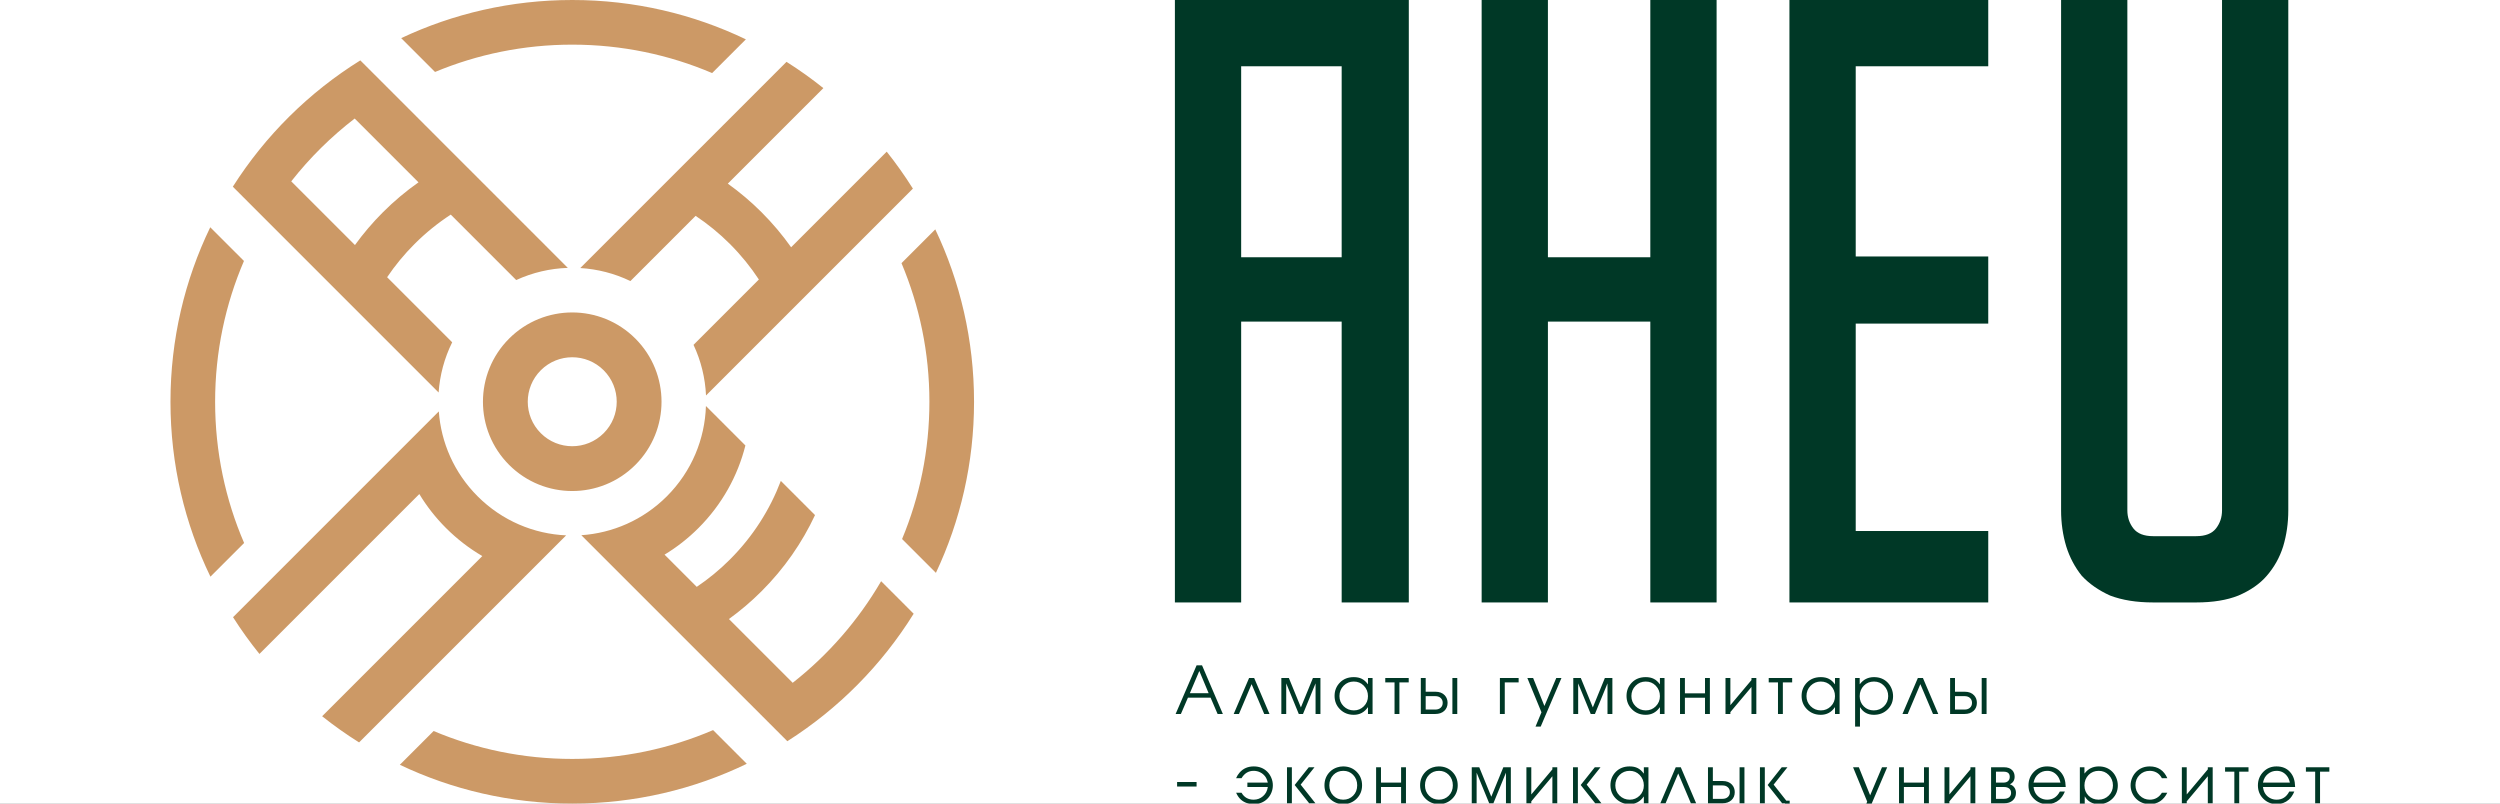 <svg width="280" height="90" viewBox="0 0 280 90" fill="none" xmlns="http://www.w3.org/2000/svg">
<rect x="0" y="0" width="280" height="90" fill="#808080" stroke="none"/>
<g clip-path="url(#clip0_365_460)">
<rect width="280" height="90" fill="white"/>
<g clip-path="url(#clip1_365_460)">
<path fill-rule="evenodd" clip-rule="evenodd" d="M26.077 20.91C29.71 15.19 34.598 10.344 40.355 6.763L40.941 7.348L51.396 17.804L55.225 21.632L63.595 30.003C61.617 30.068 59.649 30.522 57.816 31.366L50.486 24.036C49.049 24.971 47.687 26.069 46.426 27.329C45.265 28.49 44.242 29.737 43.358 31.049L50.645 38.337C49.765 40.112 49.259 42.025 49.126 43.96L29.711 24.545L26.077 20.91ZM39.754 27.445C40.681 26.163 41.722 24.937 42.878 23.781C44.132 22.527 45.469 21.407 46.872 20.422L39.726 13.276C37.074 15.316 34.685 17.681 32.619 20.311L39.754 27.445ZM44.934 4.271L48.723 8.06C53.455 6.088 58.647 5 64.093 5C69.653 5 74.948 6.134 79.759 8.184L83.537 4.406C77.651 1.582 71.057 -2.15791e-06 64.093 0C57.241 5.39482e-07 50.747 1.531 44.934 4.271ZM88.656 13.428L92.216 9.869C90.899 8.813 89.521 7.83 88.089 6.925L85.849 9.165L64.992 30.021C66.92 30.137 68.83 30.623 70.606 31.479L77.909 24.176C79.268 25.08 80.558 26.131 81.756 27.329C82.992 28.565 84.071 29.898 84.994 31.304L77.675 38.623C78.518 40.42 78.984 42.35 79.074 44.294L87.394 35.974L91.214 32.155L98.604 24.765L102.244 21.125C101.343 19.689 100.364 18.307 99.312 16.986L97.372 18.926L88.605 27.693C87.634 26.32 86.533 25.011 85.304 23.781C84.112 22.589 82.844 21.518 81.516 20.568L88.656 13.428ZM100.967 29.473L104.751 25.689C107.535 31.541 109.093 38.089 109.093 45C109.093 51.852 107.561 58.346 104.822 64.159L101.033 60.37C103.004 55.638 104.093 50.446 104.093 45C104.093 39.493 102.98 34.247 100.967 29.473ZM98.687 65.094L102.33 68.738C98.749 74.495 93.903 79.383 88.182 83.016L88.053 82.886L65.125 59.959L65.109 59.943C68.597 59.706 72.018 58.255 74.685 55.589C77.488 52.785 78.949 49.146 79.065 45.473L83.485 49.892C82.633 53.279 80.882 56.487 78.233 59.136C77.063 60.306 75.784 61.301 74.429 62.121L78.036 65.728C79.348 64.844 80.595 63.821 81.756 62.66C84.339 60.077 86.238 57.069 87.453 53.861L91.282 57.689C89.842 60.773 87.85 63.662 85.304 66.208C84.149 67.363 82.923 68.404 81.64 69.332L88.782 76.474C92.759 73.35 96.129 69.488 98.687 65.094ZM79.866 81.77L83.64 85.544C77.728 88.4 71.098 90 64.093 90C57.181 90 50.634 88.442 44.782 85.657L48.565 81.874C53.34 83.888 58.586 85 64.093 85C69.694 85 75.026 83.849 79.866 81.77ZM41.137 82.231L40.218 83.151C38.781 82.251 37.4 81.271 36.079 80.219L37.602 78.696L39.64 76.657L54.019 62.279C52.565 61.431 51.195 60.383 49.948 59.136C48.779 57.967 47.784 56.688 46.964 55.333L32.614 69.683L30.529 71.769L29.056 73.241C27.996 71.928 27.009 70.555 26.1 69.126L26.993 68.233L29.734 65.493L44.83 50.396L49.147 46.078C49.397 49.544 50.847 52.939 53.497 55.589C56.248 58.34 59.804 59.798 63.407 59.961L63.391 59.978L59.023 64.346L41.137 82.231ZM27.341 60.815L23.568 64.587C20.701 58.666 19.093 52.02 19.093 45C19.093 37.995 20.693 31.364 23.548 25.453L27.323 29.227C25.244 34.067 24.093 39.399 24.093 45C24.093 50.617 25.251 55.964 27.341 60.815ZM60.568 48.517C62.513 50.463 65.668 50.463 67.614 48.517C69.559 46.572 69.559 43.417 67.614 41.472C65.668 39.526 62.513 39.526 60.568 41.472C58.622 43.417 58.622 46.572 60.568 48.517ZM57.02 37.923C53.114 41.829 53.114 48.16 57.02 52.066C60.925 55.971 67.256 55.971 71.162 52.066C75.067 48.16 75.067 41.829 71.162 37.923C67.256 34.018 60.925 34.018 57.02 37.923Z" fill="#CC9966"/>
</g>
<path d="M150.267 36.019L144.639 36.019H139.01V67.474H131.588V0H157.786V67.474H150.267V36.019ZM150.267 28.813V7.422L139.01 7.422V28.813L150.267 28.813Z" fill="#003826"/>
<path d="M192.259 0H184.836L184.836 28.813H173.366L173.366 0H165.944V67.474H173.366L173.366 36.019H184.836L184.836 67.474H192.259V0Z" fill="#003826"/>
<path d="M222.684 7.422V0H200.417V67.474H222.684V59.473H207.84L207.84 36.243H222.684V28.725H207.84L207.84 7.422H222.684Z" fill="#003826"/>
<path d="M256.289 57.16V0H248.867V57.16C248.867 57.931 248.642 58.606 248.193 59.184C247.743 59.762 247.004 60.051 245.976 60.051H241.156C240.128 60.051 239.389 59.762 238.939 59.184C238.489 58.606 238.264 57.931 238.264 57.16V0H230.842V57.16C230.842 58.574 231.035 59.923 231.421 61.208C231.806 62.429 232.384 63.522 233.156 64.486C233.991 65.385 235.051 66.124 236.336 66.703C237.686 67.217 239.292 67.474 241.156 67.474H245.976C247.839 67.474 249.413 67.217 250.699 66.703C252.048 66.124 253.109 65.385 253.88 64.486C254.715 63.522 255.326 62.429 255.711 61.208C256.097 59.923 256.289 58.574 256.289 57.16Z" fill="#003826"/>
<path d="M131.67 79.965L134.021 74.514H134.626L136.96 79.965H136.371L135.585 78.137H133.05L132.26 79.965H131.67ZM133.262 77.642H135.369L134.323 75.146L133.262 77.642ZM140.465 75.933L142.183 79.965H141.593L140.179 76.624L138.764 79.965H138.174L139.899 75.933H140.465ZM143.511 75.933H144.352L145.7 79.23L147.048 75.933H147.889V79.965H147.343V76.538L145.936 79.965H145.464L144.057 76.538V79.965H143.511V75.933ZM153.728 75.933V79.965H153.213V79.214H153.198C152.81 79.778 152.285 80.059 151.622 80.059C151.006 80.059 150.492 79.853 150.081 79.442C149.675 79.039 149.472 78.538 149.472 77.941C149.472 77.349 149.674 76.848 150.077 76.439C150.475 76.039 150.99 75.838 151.622 75.838C151.975 75.838 152.275 75.901 152.522 76.027C152.771 76.15 152.996 76.352 153.198 76.632H153.213V75.933H153.728ZM151.626 76.333C151.18 76.333 150.803 76.487 150.494 76.793C150.177 77.11 150.018 77.499 150.018 77.96C150.018 78.406 150.173 78.783 150.482 79.092C150.796 79.407 151.18 79.564 151.634 79.564C152.071 79.564 152.443 79.411 152.75 79.104C153.059 78.795 153.213 78.416 153.213 77.968C153.213 77.507 153.055 77.114 152.738 76.789C152.437 76.485 152.066 76.333 151.626 76.333ZM155.15 75.933H157.776V76.428H156.734V79.965H156.188V76.428H155.15V75.933ZM159.131 75.933H159.677V77.473H160.762C161.22 77.473 161.573 77.609 161.819 77.882C162.026 78.112 162.13 78.391 162.13 78.719C162.13 79.091 162.004 79.392 161.752 79.623C161.501 79.851 161.171 79.965 160.762 79.965H159.131V75.933ZM159.677 77.968V79.47H160.754C161.005 79.47 161.206 79.401 161.355 79.265C161.507 79.129 161.583 78.947 161.583 78.719C161.583 78.491 161.507 78.309 161.355 78.173C161.206 78.036 161.005 77.968 160.754 77.968H159.677ZM162.668 79.965V75.933H163.214V79.965H162.668ZM167.988 75.933H170.087V76.428H168.534V79.965H167.988V75.933ZM174.303 75.933H174.885L172.558 81.38H171.976L172.644 79.78L171.061 75.933H171.709L172.975 79.073L174.303 75.933ZM176.208 75.933H177.049L178.397 79.23L179.746 75.933H180.587V79.965H180.04V76.538L178.633 79.965H178.162L176.755 76.538V79.965H176.208V75.933ZM186.426 75.933V79.965H185.911V79.214H185.895C185.508 79.778 184.982 80.059 184.319 80.059C183.704 80.059 183.19 79.853 182.779 79.442C182.373 79.039 182.17 78.538 182.17 77.941C182.17 77.349 182.371 76.848 182.775 76.439C183.173 76.039 183.688 75.838 184.319 75.838C184.673 75.838 184.973 75.901 185.22 76.027C185.468 76.15 185.694 76.352 185.895 76.632H185.911V75.933H186.426ZM184.323 76.333C183.878 76.333 183.501 76.487 183.192 76.793C182.874 77.11 182.716 77.499 182.716 77.96C182.716 78.406 182.871 78.783 183.18 79.092C183.494 79.407 183.878 79.564 184.331 79.564C184.769 79.564 185.141 79.411 185.447 79.104C185.757 78.795 185.911 78.416 185.911 77.968C185.911 77.507 185.753 77.114 185.436 76.789C185.134 76.485 184.764 76.333 184.323 76.333ZM188.162 75.933H188.709V77.65H190.961V75.933H191.507V79.965H190.961V78.145H188.709V79.965H188.162V75.933ZM193.802 79.753V79.965H193.255V75.933H193.802V78.978L196.164 76.168V75.933H196.71V79.965H196.164V76.942L193.802 79.753ZM198.096 75.933H200.722V76.428H199.68V79.965H199.134V76.428H198.096V75.933ZM206.035 75.933V79.965H205.52V79.214H205.504C205.116 79.778 204.591 80.059 203.928 80.059C203.312 80.059 202.799 79.853 202.387 79.442C201.981 79.039 201.778 78.538 201.778 77.941C201.778 77.349 201.98 76.848 202.384 76.439C202.782 76.039 203.297 75.838 203.928 75.838C204.282 75.838 204.582 75.901 204.828 76.027C205.077 76.15 205.302 76.352 205.504 76.632H205.52V75.933H206.035ZM203.932 76.333C203.487 76.333 203.109 76.487 202.8 76.793C202.483 77.11 202.325 77.499 202.325 77.96C202.325 78.406 202.479 78.783 202.788 79.092C203.103 79.407 203.487 79.564 203.94 79.564C204.377 79.564 204.749 79.411 205.056 79.104C205.365 78.795 205.52 78.416 205.52 77.968C205.52 77.507 205.361 77.114 205.044 76.789C204.743 76.485 204.372 76.333 203.932 76.333ZM207.771 81.38V75.933H208.286V76.624H208.302C208.516 76.352 208.748 76.155 208.997 76.035C209.262 75.904 209.559 75.838 209.889 75.838C210.505 75.838 211.011 76.037 211.406 76.436C211.603 76.635 211.755 76.869 211.862 77.139C211.97 77.406 212.024 77.684 212.024 77.972C212.024 78.559 211.824 79.05 211.426 79.446C211.015 79.855 210.497 80.059 209.874 80.059C209.19 80.059 208.676 79.778 208.333 79.214H208.317V81.38H207.771ZM209.885 76.333C209.435 76.333 209.059 76.484 208.758 76.785C208.443 77.105 208.286 77.501 208.286 77.972C208.286 78.431 208.439 78.812 208.746 79.116C209.044 79.415 209.416 79.564 209.862 79.564C210.318 79.564 210.702 79.408 211.013 79.096C211.323 78.787 211.477 78.409 211.477 77.96C211.477 77.504 211.32 77.117 211.006 76.797C210.704 76.488 210.331 76.333 209.885 76.333ZM215.367 75.933L217.085 79.965H216.495L215.08 76.624L213.666 79.965H213.076L214.801 75.933H215.367ZM218.412 75.933H218.959V77.473H220.043C220.502 77.473 220.854 77.609 221.101 77.882C221.308 78.112 221.411 78.391 221.411 78.719C221.411 79.091 221.285 79.392 221.034 79.623C220.782 79.851 220.452 79.965 220.043 79.965H218.412V75.933ZM218.959 77.968V79.47H220.036C220.287 79.47 220.488 79.401 220.637 79.265C220.789 79.129 220.865 78.947 220.865 78.719C220.865 78.491 220.789 78.309 220.637 78.173C220.488 78.036 220.287 77.968 220.036 77.968H218.959ZM221.95 79.965V75.933H222.496V79.965H221.95ZM131.835 87.583H134.017V88.09H131.835V87.583ZM138.445 88.786H139.05C139.348 89.305 139.802 89.564 140.41 89.564C140.811 89.564 141.16 89.433 141.459 89.171C141.611 89.035 141.728 88.889 141.809 88.735C141.893 88.578 141.956 88.381 141.997 88.145H139.706V87.65H141.99C141.924 87.362 141.826 87.131 141.695 86.958C141.545 86.762 141.358 86.608 141.133 86.498C140.907 86.388 140.668 86.333 140.414 86.333C139.832 86.333 139.377 86.608 139.05 87.159H138.441C138.538 86.925 138.671 86.713 138.841 86.522C139.242 86.066 139.769 85.838 140.421 85.838C141.037 85.838 141.544 86.039 141.942 86.439C142.136 86.636 142.287 86.867 142.394 87.131C142.504 87.396 142.559 87.668 142.559 87.949C142.559 88.232 142.506 88.505 142.398 88.77C142.291 89.035 142.14 89.264 141.946 89.458C141.548 89.859 141.036 90.059 140.41 90.059C139.852 90.059 139.385 89.901 139.01 89.584C138.785 89.392 138.596 89.126 138.445 88.786ZM144.689 89.965H144.143V85.933H144.689V89.965ZM146.626 89.965L145.003 87.921L146.583 85.933H147.224L145.675 87.878L147.326 89.965H146.626ZM150.43 85.838C151.038 85.838 151.544 86.04 151.947 86.443C152.351 86.85 152.552 87.353 152.552 87.953C152.552 88.55 152.349 89.05 151.943 89.454C151.54 89.857 151.041 90.059 150.446 90.059C149.851 90.059 149.352 89.857 148.948 89.454C148.542 89.05 148.339 88.55 148.339 87.953C148.339 87.358 148.541 86.855 148.944 86.443C149.165 86.221 149.434 86.056 149.754 85.948C149.974 85.875 150.2 85.838 150.43 85.838ZM150.458 86.333C150.012 86.333 149.643 86.481 149.349 86.777C149.04 87.089 148.886 87.481 148.886 87.953C148.886 88.422 149.037 88.809 149.341 89.116C149.637 89.415 150.006 89.564 150.446 89.564C150.886 89.564 151.254 89.415 151.55 89.116C151.854 88.809 152.006 88.422 152.006 87.953C152.006 87.484 151.852 87.092 151.542 86.777C151.252 86.481 150.89 86.333 150.458 86.333ZM154.124 85.933H154.67V87.65H156.922V85.933H157.468V89.965H156.922V88.145H154.67V89.965H154.124V85.933ZM161.142 85.838C161.75 85.838 162.256 86.04 162.659 86.443C163.063 86.85 163.265 87.353 163.265 87.953C163.265 88.55 163.062 89.05 162.655 89.454C162.252 89.857 161.753 90.059 161.158 90.059C160.563 90.059 160.064 89.857 159.661 89.454C159.254 89.05 159.051 88.55 159.051 87.953C159.051 87.358 159.253 86.855 159.657 86.443C159.877 86.221 160.147 86.056 160.466 85.948C160.686 85.875 160.912 85.838 161.142 85.838ZM161.17 86.333C160.724 86.333 160.355 86.481 160.061 86.777C159.752 87.089 159.598 87.481 159.598 87.953C159.598 88.422 159.75 88.809 160.054 89.116C160.35 89.415 160.718 89.564 161.158 89.564C161.598 89.564 161.966 89.415 162.262 89.116C162.566 88.809 162.718 88.422 162.718 87.953C162.718 87.484 162.564 87.092 162.255 86.777C161.964 86.481 161.602 86.333 161.17 86.333ZM164.836 85.933H165.677L167.025 89.23L168.373 85.933H169.214V89.965H168.668V86.538L167.261 89.965H166.789L165.382 86.538V89.965H164.836V85.933ZM171.505 89.753V89.965H170.958V85.933H171.505V88.978L173.867 86.168V85.933H174.413V89.965H173.867V86.942L171.505 89.753ZM176.723 89.965H176.177V85.933H176.723V89.965ZM178.661 89.965L177.038 87.921L178.618 85.933H179.258L177.71 87.878L179.36 89.965H178.661ZM184.626 85.933V89.965H184.111V89.214H184.095C183.708 89.778 183.182 90.059 182.519 90.059C181.904 90.059 181.39 89.853 180.979 89.442C180.573 89.039 180.37 88.538 180.37 87.941C180.37 87.349 180.571 86.848 180.975 86.439C181.373 86.039 181.888 85.838 182.519 85.838C182.873 85.838 183.173 85.901 183.419 86.027C183.668 86.15 183.894 86.352 184.095 86.632H184.111V85.933H184.626ZM182.523 86.333C182.078 86.333 181.701 86.487 181.391 86.793C181.074 87.11 180.916 87.499 180.916 87.96C180.916 88.406 181.071 88.783 181.38 89.092C181.694 89.407 182.078 89.564 182.531 89.564C182.969 89.564 183.341 89.411 183.647 89.104C183.957 88.795 184.111 88.416 184.111 87.968C184.111 87.507 183.953 87.114 183.636 86.789C183.334 86.485 182.964 86.333 182.523 86.333ZM188.249 85.933L189.966 89.965H189.377L187.962 86.624L186.547 89.965H185.958L187.683 85.933H188.249ZM191.294 85.933H191.84V87.473H192.925C193.384 87.473 193.736 87.609 193.982 87.882C194.189 88.112 194.293 88.391 194.293 88.719C194.293 89.091 194.167 89.392 193.915 89.623C193.664 89.851 193.334 89.965 192.925 89.965H191.294V85.933ZM191.84 87.968V89.47H192.917C193.169 89.47 193.369 89.401 193.519 89.265C193.67 89.129 193.746 88.947 193.746 88.719C193.746 88.491 193.67 88.309 193.519 88.173C193.369 88.036 193.169 87.968 192.917 87.968H191.84ZM194.831 89.965V85.933H195.378V89.965H194.831ZM199.912 89.965H199.598L197.979 87.921L199.555 85.933H200.195L198.647 87.878L200.069 89.678H200.443V90.999H199.912V89.965ZM197.66 89.965H197.114V85.933H197.66V89.965ZM210.785 85.933H211.366L209.04 91.38H208.458L209.126 89.78L207.542 85.933H208.191L209.456 89.073L210.785 85.933ZM212.69 85.933H213.236V87.65H215.488V85.933H216.035V89.965H215.488V88.145H213.236V89.965H212.69V85.933ZM218.329 89.753V89.965H217.783V85.933H218.329V88.978L220.691 86.168V85.933H221.237V89.965H220.691V86.942L218.329 89.753ZM223.001 85.933H224.448C224.864 85.933 225.176 86.048 225.383 86.278C225.553 86.467 225.639 86.705 225.639 86.994C225.639 87.387 225.46 87.67 225.104 87.843C225.322 87.913 225.489 88.032 225.607 88.2C225.728 88.365 225.788 88.566 225.788 88.802C225.788 89.15 225.669 89.432 225.43 89.647C225.192 89.859 224.879 89.965 224.491 89.965H223.001V85.933ZM223.548 86.428V87.65H224.408C224.621 87.65 224.787 87.592 224.908 87.477C225.031 87.362 225.092 87.206 225.092 87.009C225.092 86.621 224.864 86.428 224.408 86.428H223.548ZM223.548 88.145V89.47H224.432C224.683 89.47 224.881 89.411 225.025 89.293C225.17 89.172 225.242 89.01 225.242 88.805C225.242 88.596 225.171 88.433 225.029 88.318C224.888 88.203 224.689 88.145 224.432 88.145H223.548ZM231.36 88.145H227.756C227.798 88.449 227.882 88.697 228.008 88.888C228.149 89.103 228.331 89.269 228.554 89.387C228.777 89.505 229.02 89.564 229.285 89.564C229.919 89.564 230.391 89.26 230.7 88.652H231.266C231.101 89.045 230.894 89.35 230.645 89.568C230.268 89.895 229.816 90.059 229.289 90.059C228.694 90.059 228.196 89.859 227.795 89.458C227.392 89.057 227.19 88.559 227.19 87.964C227.19 87.354 227.401 86.839 227.823 86.42C228.213 86.032 228.698 85.838 229.277 85.838C229.919 85.838 230.426 86.05 230.798 86.475C230.984 86.687 231.122 86.925 231.211 87.19C231.3 87.455 231.35 87.773 231.36 88.145ZM227.756 87.65H230.771C230.7 87.343 230.594 87.098 230.452 86.915C230.154 86.527 229.764 86.333 229.285 86.333C228.913 86.333 228.584 86.453 228.299 86.691C228.154 86.814 228.04 86.949 227.957 87.096C227.875 87.24 227.809 87.425 227.756 87.65ZM232.943 91.38V85.933H233.458V86.624H233.474C233.689 86.352 233.921 86.155 234.169 86.035C234.434 85.904 234.731 85.838 235.062 85.838C235.677 85.838 236.183 86.037 236.579 86.436C236.775 86.635 236.927 86.869 237.035 87.139C237.142 87.406 237.196 87.684 237.196 87.972C237.196 88.559 236.997 89.05 236.598 89.446C236.187 89.855 235.669 90.059 235.046 90.059C234.362 90.059 233.848 89.778 233.505 89.214H233.49V91.38H232.943ZM235.058 86.333C234.607 86.333 234.231 86.484 233.93 86.785C233.615 87.105 233.458 87.501 233.458 87.972C233.458 88.431 233.611 88.812 233.918 89.116C234.217 89.415 234.589 89.564 235.034 89.564C235.49 89.564 235.874 89.408 236.186 89.096C236.495 88.787 236.649 88.409 236.649 87.96C236.649 87.504 236.492 87.117 236.178 86.797C235.876 86.488 235.503 86.333 235.058 86.333ZM242.135 88.786H242.737C242.317 89.635 241.665 90.059 240.779 90.059C240.158 90.059 239.646 89.859 239.243 89.458C239.049 89.264 238.897 89.036 238.787 88.774C238.679 88.509 238.626 88.237 238.626 87.957C238.626 87.674 238.682 87.4 238.795 87.135C238.907 86.868 239.064 86.633 239.266 86.432C239.67 86.036 240.173 85.838 240.775 85.838C241.234 85.838 241.628 85.95 241.958 86.172C242.288 86.392 242.55 86.721 242.744 87.159H242.135C242.036 86.986 241.94 86.853 241.848 86.762C241.759 86.667 241.647 86.584 241.51 86.51C241.285 86.392 241.039 86.333 240.771 86.333C240.318 86.333 239.94 86.487 239.636 86.793C239.326 87.1 239.172 87.481 239.172 87.937C239.172 88.393 239.33 88.779 239.647 89.096C239.959 89.408 240.336 89.564 240.779 89.564C241.358 89.564 241.81 89.305 242.135 88.786ZM244.913 89.753V89.965H244.367V85.933H244.913V88.978L247.275 86.168V85.933H247.821V89.965H247.275V86.942L244.913 89.753ZM249.208 85.933H251.833V86.428H250.792V89.965H250.246V86.428H249.208V85.933ZM257.056 88.145H253.452C253.494 88.449 253.578 88.697 253.703 88.888C253.845 89.103 254.027 89.269 254.25 89.387C254.472 89.505 254.716 89.564 254.981 89.564C255.615 89.564 256.086 89.26 256.396 88.652H256.962C256.796 89.045 256.589 89.35 256.341 89.568C255.963 89.895 255.511 90.059 254.985 90.059C254.39 90.059 253.892 89.859 253.491 89.458C253.088 89.057 252.886 88.559 252.886 87.964C252.886 87.354 253.097 86.839 253.519 86.42C253.909 86.032 254.394 85.838 254.973 85.838C255.615 85.838 256.122 86.05 256.494 86.475C256.68 86.687 256.817 86.925 256.906 87.19C256.996 87.455 257.045 87.773 257.056 88.145ZM253.452 87.65H256.466C256.396 87.343 256.289 87.098 256.148 86.915C255.849 86.527 255.46 86.333 254.981 86.333C254.609 86.333 254.28 86.453 253.994 86.691C253.85 86.814 253.736 86.949 253.652 87.096C253.571 87.24 253.504 87.425 253.452 87.65ZM258.262 85.933H260.887V86.428H259.845V89.965H259.299V86.428H258.262V85.933Z" fill="#003826"/>
</g>
<defs>
<clipPath id="clip0_365_460">
<rect width="280" height="90" fill="white"/>
</clipPath>
<clipPath id="clip1_365_460">
<rect width="90.05" height="90" fill="white" transform="translate(19.046)"/>
</clipPath>
</defs>
</svg>
